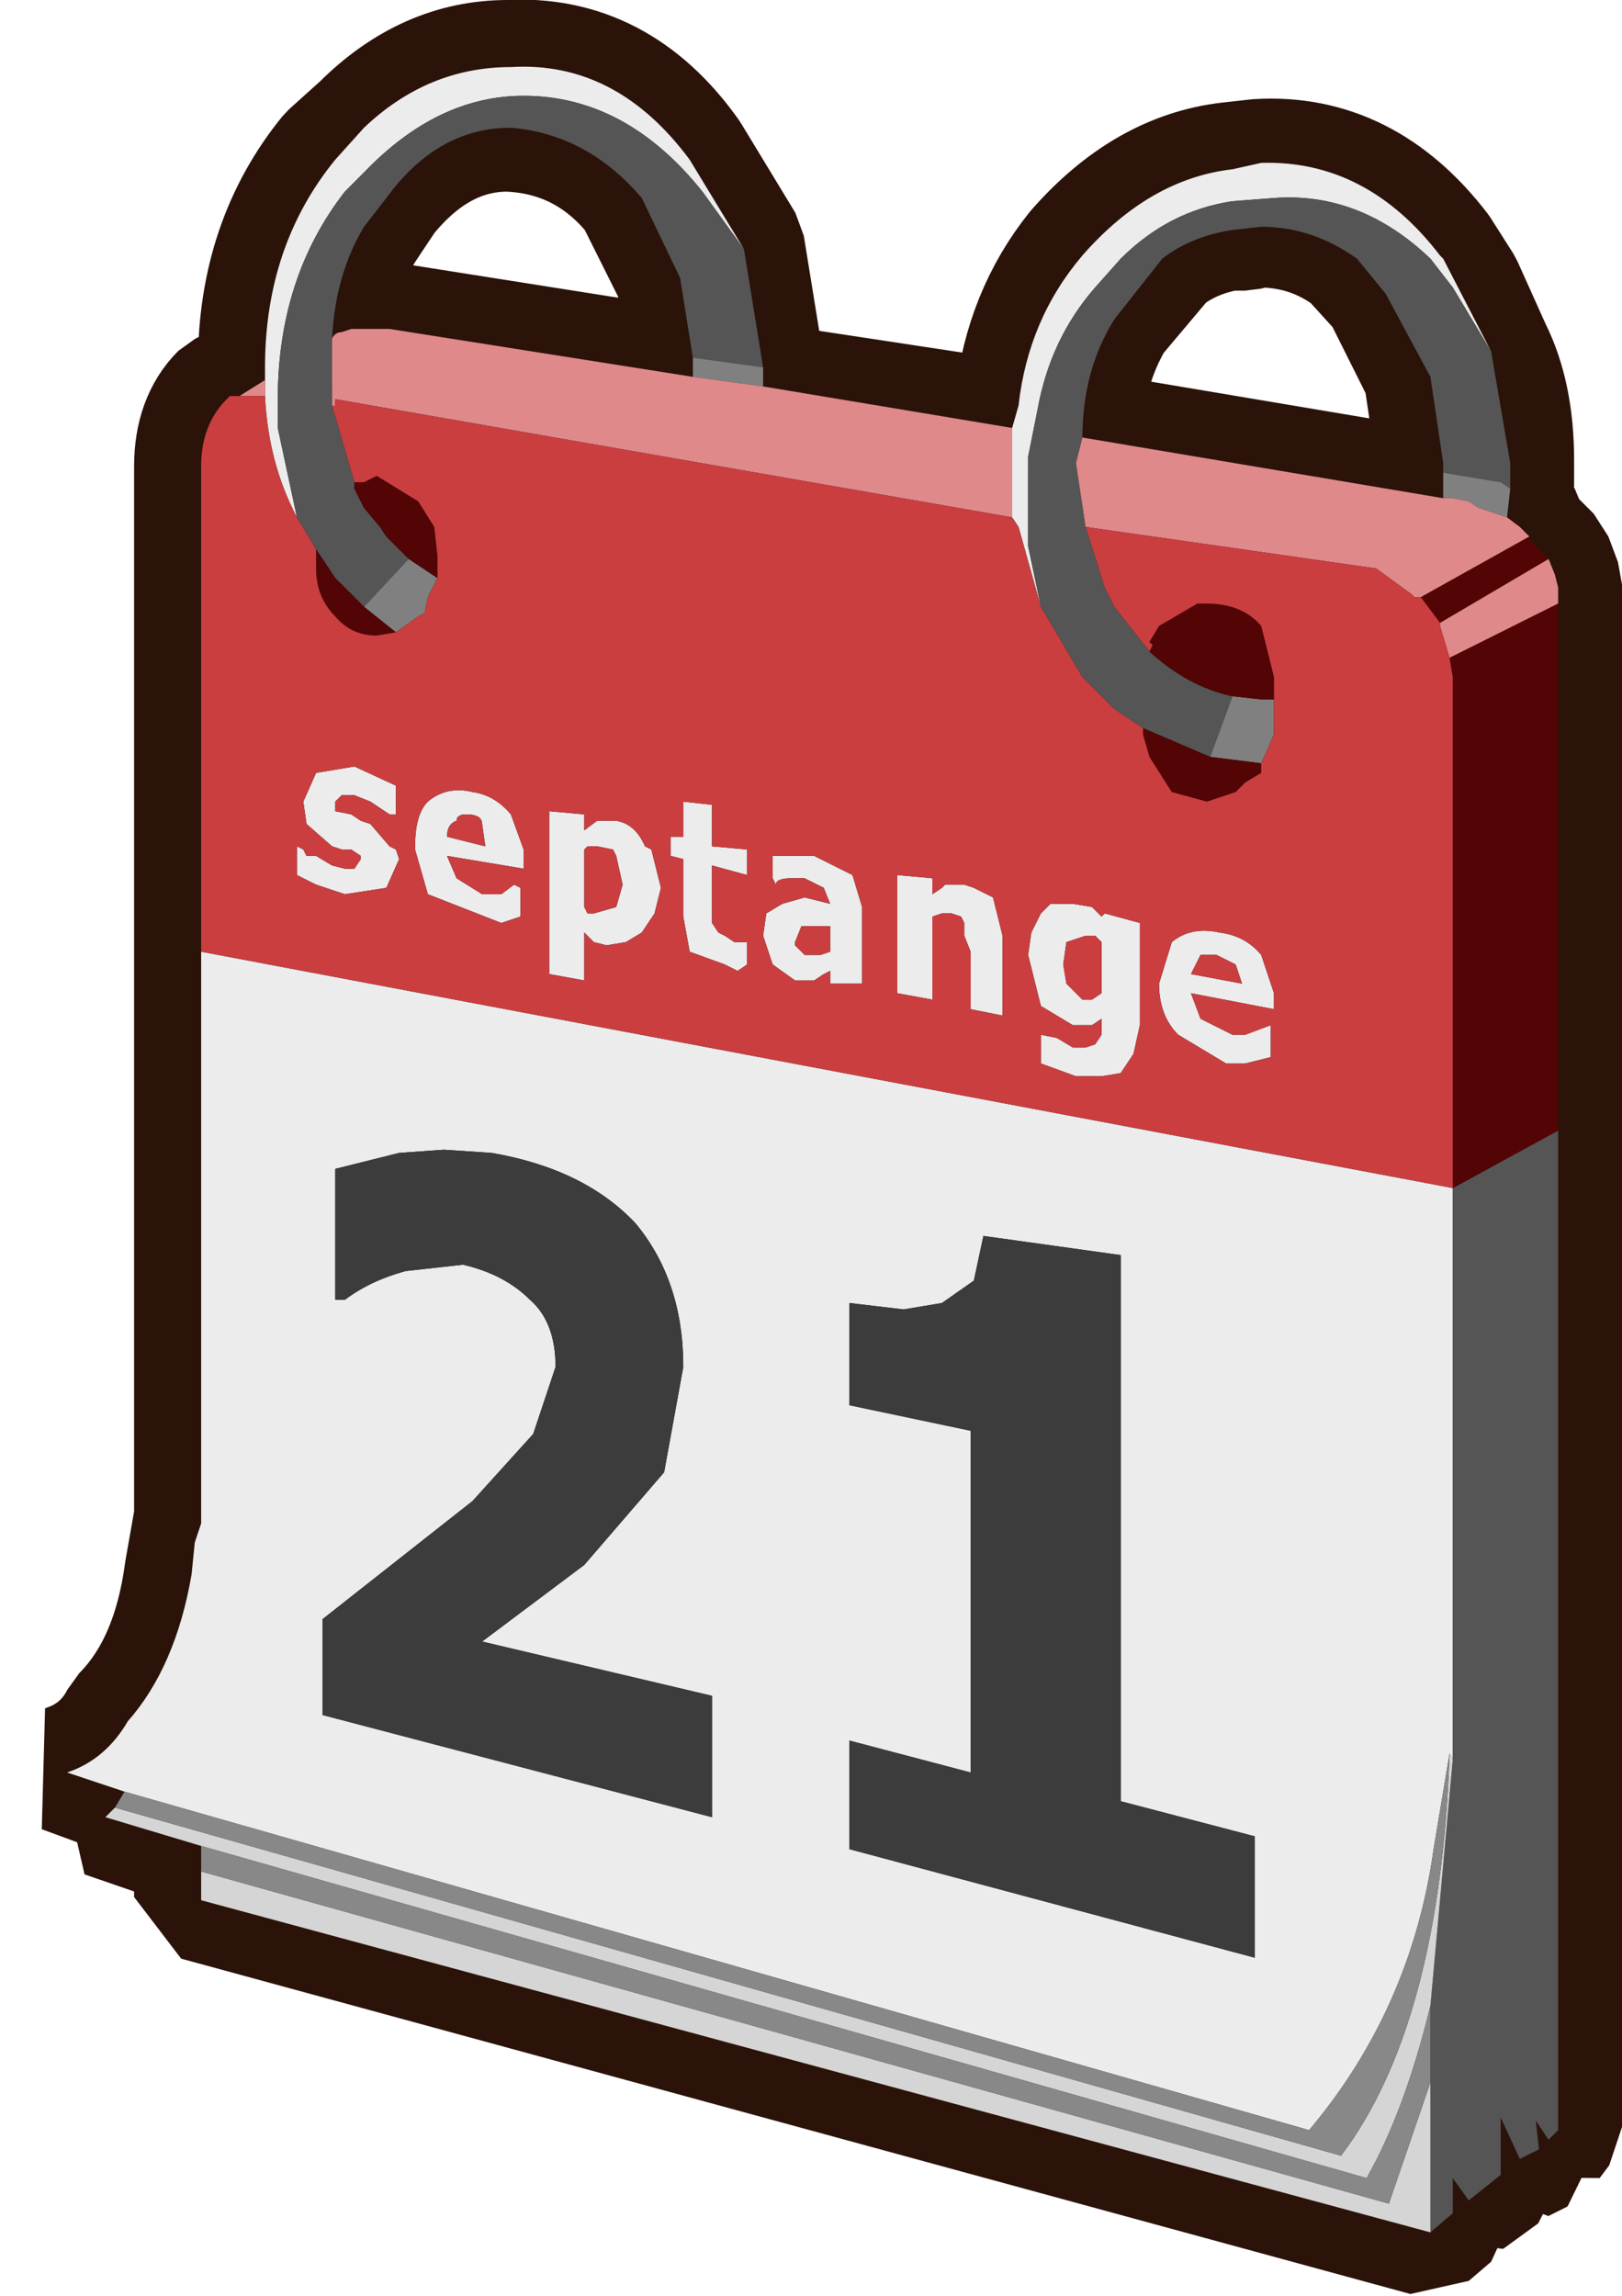 <?xml version="1.0" encoding="UTF-8" standalone="no"?>
<svg xmlns:ffdec="https://www.free-decompiler.com/flash" xmlns:xlink="http://www.w3.org/1999/xlink" ffdec:objectType="shape" height="35.95px" width="25.4px" xmlns="http://www.w3.org/2000/svg">
  <g transform="matrix(1.0, 0.0, 0.0, 1.0, 1.7, 2.05)">
    <path d="M4.0 -0.05 Q5.0 -1.05 6.25 -1.05 7.95 -1.15 9.05 0.4 L9.9 1.8 10.2 3.65 10.2 4.0 14.15 4.6 14.25 4.25 Q14.4 2.9 15.2 1.9 16.25 0.7 17.55 0.55 L18.0 0.5 Q19.65 0.4 20.8 1.9 L21.15 2.45 21.6 3.45 Q21.95 4.15 21.95 5.15 L21.95 5.55 21.85 6.0 22.1 6.15 22.25 6.3 22.25 6.4 22.55 6.7 22.7 7.1 22.7 31.25 22.55 31.45 22.3 31.1 22.4 31.6 22.1 31.75 21.8 31.05 21.8 31.95 21.25 32.35 21.0 32.05 21.0 32.6 20.65 32.9 1.4 27.65 1.4 26.85 -0.05 26.35 0.1 26.2 0.25 26.0 -0.7 25.65 Q-0.05 25.45 0.25 24.85 1.05 24.05 1.25 22.55 L1.4 21.7 1.4 5.25 Q1.4 4.55 1.8 4.15 L1.9 4.1 2.05 4.1 2.4 3.9 2.4 3.65 Q2.4 1.75 3.5 0.4 L4.0 -0.05 M20.85 5.15 L20.65 3.8 20.0 2.5 19.5 1.95 Q18.85 1.45 18.0 1.45 L17.8 1.5 17.55 1.5 Q16.95 1.6 16.5 1.95 L15.7 2.9 Q15.2 3.75 15.2 4.75 L20.85 5.7 20.85 5.15 M9.1 3.8 L9.1 3.5 8.95 2.3 8.3 1.0 Q7.5 0.0 6.25 -0.05 5.15 -0.05 4.3 1.0 L4.0 1.45 Q3.5 2.2 3.45 3.2 L3.6 3.15 3.75 3.05 4.35 3.05 9.1 3.8" fill="#000000" fill-rule="evenodd" stroke="none"/>
    <path d="M4.0 -0.05 L3.5 0.4 Q2.4 1.75 2.4 3.65 L2.4 3.9 2.05 4.1 1.9 4.1 1.8 4.15 Q1.4 4.55 1.4 5.25 L1.4 21.7 1.25 22.55 Q1.05 24.05 0.25 24.85 -0.05 25.45 -0.7 25.65 L0.25 26.0 0.1 26.2 -0.05 26.35 1.4 26.85 1.4 27.65 20.65 32.9 21.0 32.6 21.0 32.05 21.25 32.35 21.8 31.95 21.8 31.05 22.1 31.75 22.4 31.6 22.3 31.1 22.55 31.45 22.7 31.25 22.7 7.1 22.55 6.7 22.25 6.4 22.25 6.3 22.1 6.15 21.85 6.0 21.95 5.55 21.95 5.15 Q21.95 4.15 21.6 3.45 L21.15 2.45 20.8 1.9 Q19.65 0.4 18.0 0.5 L17.55 0.55 Q16.25 0.7 15.2 1.9 14.4 2.9 14.25 4.25 L14.15 4.6 10.2 4.0 10.2 3.65 9.9 1.8 9.05 0.4 Q7.95 -1.15 6.25 -1.05 5.0 -1.05 4.0 -0.05 M20.85 5.15 L20.65 3.8 20.0 2.5 19.5 1.95 Q18.85 1.45 18.0 1.45 L17.8 1.5 17.55 1.5 Q16.95 1.6 16.5 1.95 L15.7 2.9 Q15.2 3.75 15.2 4.75 L20.85 5.7 20.85 5.15 M9.1 3.8 L4.35 3.05 3.75 3.05 3.6 3.15 3.45 3.2 Q3.5 2.2 4.0 1.45 L4.3 1.0 Q5.15 -0.05 6.25 -0.05 7.5 0.0 8.3 1.0 L8.95 2.3 9.1 3.5 9.1 3.8 Z" fill="none" stroke="#2b1309" stroke-linecap="round" stroke-linejoin="bevel" stroke-width="2.0"/>
    <path d="M2.45 3.9 L2.45 3.7 Q2.45 1.8 3.55 0.45 L4.0 -0.05 Q5.0 -1.0 6.3 -1.0 7.95 -1.1 9.1 0.45 L9.95 1.85 9.3 0.95 Q8.1 -0.55 6.5 -0.55 5.15 -0.55 4.0 0.65 L3.7 0.95 Q2.65 2.3 2.65 4.2 L2.65 4.65 2.95 6.05 Q2.5 5.2 2.45 4.15 L2.45 3.9 M14.15 4.65 L14.25 4.3 Q14.4 2.95 15.25 1.95 16.3 0.75 17.6 0.6 L18.05 0.5 Q19.7 0.45 20.85 1.95 L20.9 2.0 21.65 3.45 21.05 2.45 20.7 2.0 Q19.6 0.95 18.25 1.05 L17.6 1.1 Q16.6 1.25 15.85 2.0 L15.45 2.45 Q14.75 3.25 14.55 4.35 L14.4 5.1 14.4 6.5 14.6 7.45 14.25 6.2 14.15 6.05 14.15 4.65 M0.25 26.0 L-0.65 25.7 Q-0.05 25.5 0.3 24.9 1.05 24.05 1.3 22.6 L1.35 22.1 1.45 21.8 1.45 12.85 21.05 16.55 21.05 25.5 21.0 25.4 20.75 26.9 Q20.4 29.4 18.8 31.3 L0.25 26.0 M10.55 12.1 L10.9 12.0 11.3 12.1 11.2 11.85 10.9 11.7 10.7 11.7 Q10.45 11.7 10.45 11.8 L10.4 11.7 10.4 11.35 11.05 11.35 11.65 11.65 11.8 12.15 11.8 13.35 11.3 13.35 11.3 13.15 11.2 13.2 11.05 13.3 10.75 13.3 10.4 13.05 10.25 12.6 10.3 12.25 10.55 12.1 M13.05 12.25 L12.9 12.3 12.9 13.6 12.35 13.5 12.35 11.65 12.9 11.7 12.9 11.95 13.05 11.85 13.1 11.8 13.4 11.8 13.55 11.85 13.85 12.0 14.0 12.6 14.0 13.85 13.5 13.75 13.5 12.85 13.4 12.6 13.4 12.4 13.35 12.3 13.2 12.25 13.05 12.25 M14.75 12.1 L15.1 12.1 15.4 12.15 15.55 12.3 15.6 12.25 16.15 12.4 16.15 14.0 16.05 14.45 15.85 14.75 15.55 14.8 15.15 14.8 14.6 14.6 14.6 14.15 14.85 14.2 15.1 14.35 15.3 14.35 15.45 14.3 15.55 14.15 15.55 13.9 15.4 14.0 15.1 14.0 14.6 13.7 14.4 12.9 14.45 12.55 14.6 12.25 14.75 12.1 M4.5 10.25 L4.5 10.7 4.4 10.7 4.1 10.5 3.85 10.4 3.65 10.4 3.55 10.5 3.55 10.65 3.8 10.7 3.95 10.8 4.1 10.85 4.4 11.2 4.5 11.25 4.55 11.4 4.35 11.85 3.7 11.95 3.25 11.8 2.95 11.65 2.95 11.2 3.05 11.25 3.1 11.35 3.25 11.35 3.5 11.5 3.7 11.55 3.85 11.55 3.95 11.4 3.95 11.35 3.8 11.25 3.65 11.25 3.5 11.2 3.1 10.85 3.05 10.5 3.25 10.05 3.85 9.95 4.5 10.25 M4.8 11.2 Q4.8 10.7 5.0 10.5 5.3 10.25 5.7 10.35 6.05 10.4 6.3 10.7 L6.5 11.25 6.5 11.55 5.3 11.35 5.45 11.7 5.85 11.95 6.15 11.95 6.35 11.8 6.45 11.85 6.45 12.3 6.15 12.4 5.0 11.95 4.8 11.25 4.8 11.2 M7.45 10.7 L7.45 10.95 7.65 10.8 7.95 10.8 Q8.25 10.85 8.4 11.2 L8.5 11.25 8.65 11.85 8.55 12.25 8.35 12.55 8.1 12.7 7.8 12.75 7.6 12.7 7.45 12.55 7.45 13.3 6.9 13.2 6.9 10.65 7.45 10.7 M5.45 10.8 Q5.3 10.85 5.3 11.05 L5.9 11.2 5.85 10.85 Q5.85 10.7 5.6 10.7 5.45 10.7 5.45 10.8 M7.45 11.25 L7.45 12.15 7.5 12.25 7.6 12.25 7.95 12.15 8.05 11.8 7.95 11.35 7.9 11.25 7.65 11.2 7.5 11.2 7.45 11.25 M9.45 10.55 L9.45 11.2 10.0 11.25 10.0 11.65 9.45 11.5 9.45 12.4 9.55 12.55 9.65 12.6 9.8 12.7 10.0 12.7 10.0 13.05 9.85 13.15 9.65 13.05 9.1 12.85 9.0 12.3 9.0 11.4 8.8 11.35 8.8 11.05 9.0 11.05 9.0 10.5 9.45 10.55 M6.0 16.0 L5.25 15.95 4.55 16.0 3.55 16.25 3.55 18.3 3.7 18.3 Q4.1 18.0 4.65 17.85 L5.55 17.75 Q6.2 17.9 6.6 18.3 7.0 18.65 7.0 19.35 L6.65 20.4 5.7 21.45 3.35 23.3 3.35 24.8 9.45 26.4 9.45 24.5 5.85 23.65 7.45 22.45 8.7 21.0 9.0 19.35 Q9.0 18.0 8.25 17.1 7.45 16.25 6.0 16.0 M18.2 14.0 L18.2 14.5 17.8 14.6 17.5 14.6 16.75 14.15 Q16.45 13.85 16.45 13.35 L16.65 12.7 Q16.95 12.45 17.4 12.55 17.8 12.6 18.05 12.9 L18.25 13.5 18.25 13.75 16.95 13.5 17.1 13.9 17.6 14.15 17.8 14.15 18.2 14.0 M16.95 13.2 L17.75 13.35 17.65 13.05 17.35 12.9 17.1 12.9 16.95 13.2 M15.55 13.5 L15.55 12.7 15.45 12.6 15.3 12.6 15.0 12.7 14.95 13.05 15.0 13.35 15.25 13.6 15.4 13.6 15.55 13.5 M11.15 12.9 L11.3 12.85 11.3 12.45 10.85 12.45 10.75 12.7 10.75 12.75 10.9 12.9 11.15 12.9 M12.45 18.45 L11.6 18.35 11.6 19.95 13.5 20.35 13.5 25.7 11.6 25.2 11.6 26.9 17.95 28.6 17.95 26.7 15.85 26.15 15.85 17.6 13.7 17.3 13.55 18.0 13.05 18.35 12.45 18.45" fill="#ececec" fill-rule="evenodd" stroke="none"/>
    <path d="M9.95 1.85 L10.25 3.7 9.15 3.55 8.95 2.3 8.35 1.05 Q7.5 0.05 6.3 -0.05 5.15 -0.05 4.35 1.05 L4.0 1.5 Q3.55 2.25 3.5 3.25 L3.5 4.3 3.85 5.5 3.85 5.6 4.0 5.9 4.25 6.2 4.35 6.35 4.7 6.7 4.0 7.45 3.55 7.0 3.25 6.55 2.95 6.05 2.65 4.65 2.65 4.2 Q2.65 2.3 3.7 0.95 L4.0 0.65 Q5.15 -0.55 6.5 -0.55 8.1 -0.55 9.3 0.95 L9.95 1.85 M21.65 3.45 L21.95 5.2 21.95 5.6 21.8 5.5 20.9 5.35 20.9 5.2 20.7 3.85 20.0 2.55 19.55 2.0 Q18.85 1.5 18.05 1.5 L17.6 1.55 Q16.95 1.65 16.5 2.0 L15.75 2.95 Q15.25 3.75 15.25 4.8 L15.15 5.2 15.3 6.2 15.6 7.15 15.75 7.45 16.3 8.15 Q16.9 8.7 17.6 8.85 L17.25 9.8 16.2 9.35 15.75 9.05 15.25 8.55 14.6 7.45 14.4 6.5 14.4 5.1 14.55 4.35 Q14.75 3.25 15.45 2.45 L15.85 2.0 Q16.6 1.25 17.6 1.1 L18.25 1.05 Q19.6 0.95 20.7 2.0 L21.05 2.45 21.65 3.45 M22.7 15.65 L22.7 31.3 22.55 31.45 22.35 31.15 22.4 31.6 22.1 31.75 21.8 31.1 21.8 32.0 21.3 32.4 21.05 32.05 21.05 32.6 20.7 32.9 20.7 30.55 20.7 29.35 21.05 25.5 21.05 16.55 22.7 15.65" fill="#555555" fill-rule="evenodd" stroke="none"/>
    <path d="M10.25 3.7 L10.25 4.0 9.15 3.85 9.15 3.55 10.25 3.7 M21.95 5.6 L21.9 6.05 21.45 5.9 21.3 5.8 21.05 5.75 20.9 5.75 20.9 5.35 21.8 5.5 21.95 5.6 M17.25 9.8 L17.6 8.85 18.05 8.9 18.25 8.9 18.25 9.45 18.05 9.9 17.25 9.8 M5.15 7.0 L5.0 7.3 4.95 7.55 4.85 7.6 4.5 7.85 4.0 7.45 4.7 6.7 5.15 7.0" fill="#808080" fill-rule="evenodd" stroke="none"/>
    <path d="M10.25 4.0 L14.15 4.65 14.15 6.05 3.55 4.2 3.55 4.3 3.5 4.3 3.5 3.25 Q3.55 3.15 3.65 3.15 L3.8 3.1 4.4 3.1 9.15 3.85 10.25 4.0 M21.9 6.05 L22.1 6.2 22.25 6.35 20.55 7.3 20.45 7.3 20.4 7.25 19.85 6.85 15.3 6.2 15.15 5.2 15.25 4.8 20.9 5.75 21.05 5.75 21.3 5.8 21.45 5.9 21.9 6.05 M22.55 6.7 L22.65 6.95 22.7 7.15 22.7 7.4 21.0 8.25 20.85 7.75 20.85 7.7 22.55 6.7 M2.05 4.15 L2.45 3.9 2.45 4.15 2.05 4.15" fill="#df898b" fill-rule="evenodd" stroke="none"/>
    <path d="M22.25 6.35 L22.25 6.4 22.55 6.7 20.85 7.7 20.55 7.3 22.25 6.35 M22.7 7.4 L22.7 15.65 21.05 16.55 21.05 8.55 21.0 8.25 22.7 7.4 M16.2 9.35 L17.25 9.8 18.05 9.9 18.05 10.05 17.8 10.2 17.65 10.35 17.2 10.5 16.65 10.35 16.3 9.8 16.2 9.45 16.2 9.35 M17.6 8.85 Q16.9 8.7 16.3 8.15 L16.35 8.05 16.3 8.0 16.45 7.75 17.05 7.4 17.2 7.4 Q17.75 7.4 18.05 7.75 L18.25 8.55 18.25 8.9 18.05 8.9 17.6 8.85 M3.85 5.5 L4.0 5.5 4.2 5.4 4.85 5.8 5.1 6.2 5.15 6.65 5.15 7.0 4.7 6.7 4.35 6.35 4.25 6.2 4.0 5.9 3.85 5.6 3.85 5.5 M4.5 7.85 L4.2 7.9 Q3.8 7.9 3.55 7.6 3.25 7.3 3.25 6.85 L3.25 6.55 3.55 7.0 4.0 7.45 4.5 7.85" fill="#530506" fill-rule="evenodd" stroke="none"/>
    <path d="M1.45 12.85 L1.45 5.25 Q1.45 4.6 1.85 4.2 L1.9 4.15 2.05 4.15 2.45 4.15 Q2.5 5.2 2.95 6.05 L3.25 6.55 3.25 6.85 Q3.25 7.3 3.55 7.6 3.8 7.9 4.2 7.9 L4.5 7.85 4.85 7.6 4.95 7.55 5.0 7.3 5.15 7.0 5.15 6.65 5.1 6.2 4.85 5.8 4.2 5.4 4.0 5.5 3.85 5.5 3.5 4.3 3.55 4.3 3.55 4.2 14.15 6.05 14.25 6.2 14.6 7.45 15.25 8.55 15.75 9.05 16.2 9.35 16.2 9.45 16.3 9.8 16.65 10.35 17.2 10.5 17.65 10.35 17.8 10.2 18.05 10.05 18.05 9.9 18.25 9.45 18.25 8.9 18.25 8.55 18.05 7.75 Q17.75 7.4 17.2 7.4 L17.05 7.4 16.45 7.75 16.3 8.0 16.35 8.05 16.3 8.15 15.75 7.45 15.6 7.15 15.3 6.2 19.85 6.85 20.4 7.25 20.45 7.3 20.55 7.3 20.85 7.7 20.85 7.75 21.0 8.25 21.05 8.55 21.05 16.55 1.45 12.85 M14.75 12.1 L14.6 12.25 14.45 12.55 14.4 12.9 14.6 13.7 15.1 14.0 15.4 14.0 15.55 13.9 15.55 14.15 15.45 14.3 15.3 14.35 15.1 14.35 14.85 14.2 14.6 14.15 14.6 14.6 15.15 14.8 15.55 14.8 15.85 14.75 16.05 14.45 16.15 14.0 16.15 12.4 15.6 12.25 15.55 12.3 15.4 12.15 15.1 12.1 14.75 12.1 M13.05 12.25 L13.2 12.25 13.35 12.3 13.4 12.4 13.4 12.6 13.5 12.85 13.5 13.75 14.0 13.85 14.0 12.6 13.85 12.0 13.55 11.85 13.4 11.8 13.1 11.8 13.05 11.85 12.9 11.95 12.9 11.7 12.35 11.65 12.35 13.5 12.9 13.6 12.9 12.3 13.05 12.25 M10.55 12.1 L10.3 12.25 10.25 12.6 10.4 13.05 10.75 13.3 11.05 13.3 11.2 13.2 11.3 13.15 11.3 13.35 11.8 13.35 11.8 12.15 11.65 11.65 11.05 11.35 10.4 11.35 10.4 11.7 10.45 11.8 Q10.45 11.7 10.7 11.7 L10.9 11.7 11.2 11.85 11.3 12.1 10.9 12.0 10.55 12.1 M9.45 10.55 L9.0 10.5 9.0 11.05 8.8 11.05 8.8 11.35 9.0 11.4 9.0 12.3 9.1 12.85 9.65 13.05 9.85 13.15 10.0 13.05 10.0 12.7 9.8 12.7 9.65 12.6 9.55 12.55 9.45 12.4 9.45 11.5 10.0 11.65 10.0 11.25 9.45 11.2 9.45 10.55 M7.45 11.25 L7.5 11.2 7.65 11.2 7.9 11.25 7.95 11.35 8.05 11.8 7.95 12.15 7.6 12.25 7.5 12.25 7.45 12.15 7.45 11.25 M5.45 10.8 Q5.45 10.7 5.6 10.7 5.85 10.7 5.85 10.85 L5.9 11.2 5.3 11.05 Q5.3 10.85 5.45 10.8 M7.45 10.7 L6.9 10.65 6.9 13.2 7.45 13.3 7.45 12.55 7.6 12.7 7.8 12.75 8.1 12.7 8.35 12.55 8.55 12.25 8.65 11.85 8.5 11.25 8.4 11.2 Q8.25 10.85 7.95 10.8 L7.65 10.8 7.45 10.95 7.45 10.7 M4.8 11.2 L4.8 11.25 5.0 11.95 6.15 12.4 6.45 12.3 6.45 11.85 6.35 11.8 6.15 11.95 5.85 11.95 5.45 11.7 5.3 11.35 6.5 11.55 6.5 11.25 6.3 10.7 Q6.05 10.4 5.7 10.35 5.3 10.25 5.0 10.5 4.8 10.7 4.8 11.2 M4.5 10.25 L3.85 9.95 3.25 10.05 3.05 10.5 3.1 10.85 3.5 11.2 3.65 11.25 3.8 11.25 3.95 11.35 3.95 11.4 3.85 11.55 3.7 11.55 3.5 11.5 3.25 11.35 3.1 11.35 3.05 11.25 2.95 11.2 2.95 11.65 3.25 11.8 3.7 11.95 4.35 11.85 4.55 11.4 4.5 11.25 4.4 11.2 4.1 10.85 3.95 10.8 3.8 10.7 3.55 10.65 3.55 10.5 3.65 10.4 3.85 10.4 4.1 10.5 4.4 10.7 4.5 10.7 4.5 10.25 M11.15 12.9 L10.9 12.9 10.75 12.75 10.75 12.7 10.85 12.45 11.3 12.45 11.3 12.85 11.15 12.9 M15.55 13.5 L15.4 13.6 15.25 13.6 15.0 13.35 14.95 13.05 15.0 12.7 15.3 12.6 15.45 12.6 15.55 12.7 15.55 13.5 M16.95 13.2 L17.1 12.9 17.35 12.9 17.65 13.05 17.75 13.35 16.95 13.2 M18.2 14.0 L17.8 14.15 17.6 14.15 17.1 13.9 16.95 13.5 18.25 13.75 18.25 13.5 18.05 12.9 Q17.8 12.6 17.4 12.55 16.95 12.45 16.65 12.7 L16.45 13.35 Q16.45 13.85 16.75 14.15 L17.5 14.6 17.8 14.6 18.2 14.5 18.2 14.0" fill="#ca3e40" fill-rule="evenodd" stroke="none"/>
    <path d="M6.0 16.0 Q7.45 16.25 8.25 17.1 9.0 18.0 9.0 19.35 L8.7 21.0 7.45 22.45 5.85 23.65 9.45 24.5 9.45 26.4 3.35 24.8 3.35 23.3 5.7 21.45 6.65 20.4 7.0 19.35 Q7.0 18.65 6.6 18.3 6.2 17.9 5.55 17.75 L4.65 17.85 Q4.1 18.0 3.7 18.3 L3.55 18.3 3.55 16.25 4.55 16.0 5.25 15.95 6.0 16.0 M12.45 18.45 L13.05 18.35 13.55 18.0 13.7 17.3 15.85 17.6 15.85 26.15 17.95 26.7 17.95 28.6 11.6 26.9 11.6 25.2 13.5 25.7 13.5 20.35 11.6 19.95 11.6 18.35 12.45 18.45" fill="#3c3c3c" fill-rule="evenodd" stroke="none"/>
    <path d="M20.7 32.9 L1.45 27.7 1.45 27.25 20.05 32.45 20.7 30.55 20.7 32.9 M1.45 26.85 L-0.05 26.4 0.1 26.25 19.3 31.7 Q20.85 29.65 21.0 25.4 L21.05 25.5 20.7 29.35 Q20.3 31.0 19.7 32.05 L1.45 26.85" fill="#d5d5d5" fill-rule="evenodd" stroke="none"/>
    <path d="M1.45 27.25 L1.45 26.85 19.7 32.05 Q20.3 31.0 20.7 29.35 L20.7 30.55 20.05 32.45 1.45 27.25 M0.1 26.25 L0.25 26.0 18.8 31.3 Q20.4 29.4 20.75 26.9 L21.0 25.4 Q20.85 29.65 19.3 31.7 L0.1 26.25" fill="#888888" fill-rule="evenodd" stroke="none"/>
  </g>
</svg>
